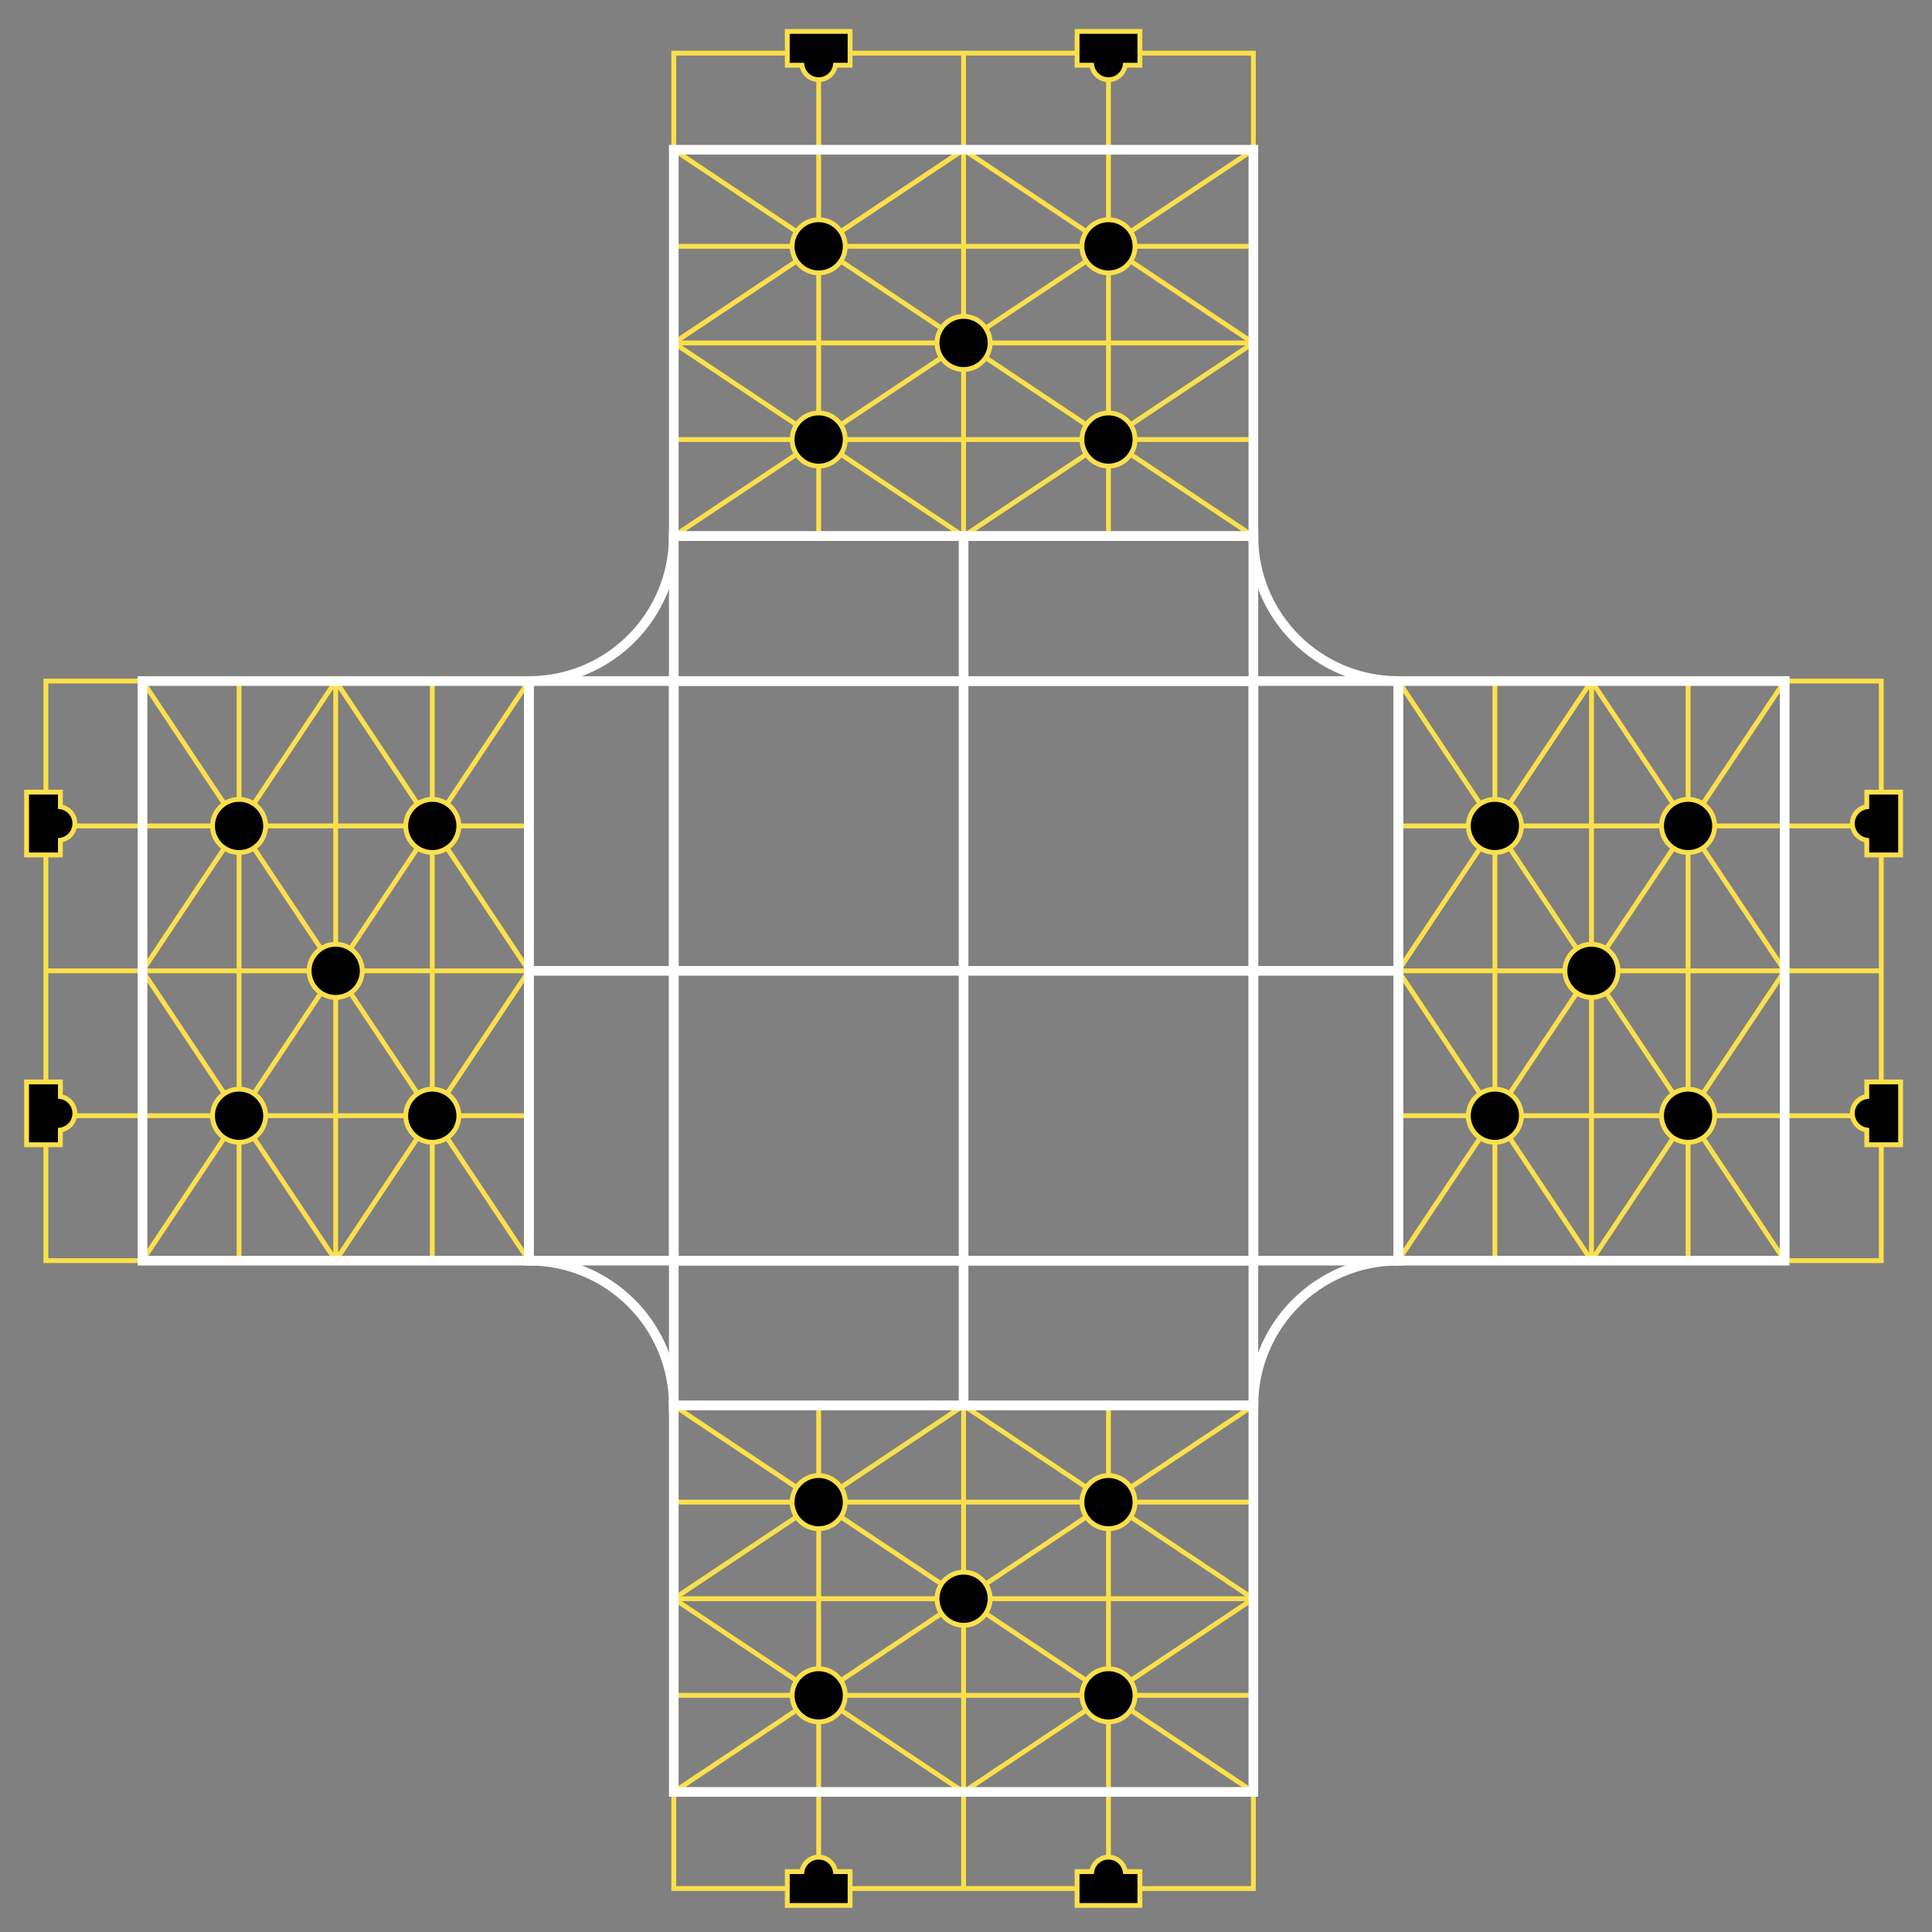 <svg width="400" height="400" viewBox="0 0 400 400" fill="none" xmlns="http://www.w3.org/2000/svg">
<rect x="0" y="0" width="400" height="400" fill="#808080" stroke="none"/>
<path d="M199.5 141H139.5V201M199.5 141H259.5V201M199.5 141V201M199.5 261H259.5V201M199.5 261H139.5V201M199.5 261V201M199.5 201H259.5M199.5 201H139.5" stroke="white" stroke-width="2"/>
<path d="M29.5 261L69.5 201M29.5 261L29.5 231M29.5 261L49.5 261M29.5 141L69.5 201M29.5 141L29.5 171M29.5 141L49.5 141M109.5 141L69.5 201M109.5 141L109.5 171M109.5 141L89.5 141M109.5 261L69.5 201M109.5 261L109.5 231M109.5 261L89.5 261M29.5 201L69.5 201M29.5 201L69.5 261M29.5 201L69.5 141M29.5 201L29.5 231M29.5 201L29.5 171M109.5 201L69.5 201M109.5 201L69.5 141M109.5 201L69.5 261M109.5 201L109.5 231M109.5 201L109.5 171M69.5 201L69.5 141M69.5 201L69.5 261M69.5 141L89.5 141M69.5 141L49.5 141M69.5 261L89.5 261M69.5 261L49.5 261M29.5 231L109.5 231M29.5 171L109.5 171M89.5 141L89.5 261M49.5 261L49.5 141" stroke="#FBE04C"/>
<path d="M259.5 371L199.5 331M259.5 371L229.5 371M259.5 371L259.5 351M139.5 371L199.5 331M139.5 371L169.5 371M139.5 371L139.5 351M139.5 291L199.5 331M139.5 291L169.5 291M139.5 291L139.5 311M259.5 291L199.5 331M259.5 291L229.5 291M259.5 291L259.5 311M199.5 371L199.5 331M199.5 371L259.5 331M199.5 371L139.5 331M199.5 371L229.5 371M199.5 371L169.5 371M199.5 291L199.5 331M199.5 291L139.5 331M199.5 291L259.5 331M199.5 291L229.5 291M199.5 291L169.5 291M199.5 331L139.5 331M199.5 331L259.5 331M139.5 331L139.5 311M139.5 331L139.5 351M259.5 331L259.5 311M259.5 331L259.5 351M229.5 371L229.5 291M169.5 371L169.5 291M139.5 311L259.5 311M259.5 351L139.5 351" stroke="#FBE04C"/>
<path d="M289.5 261L329.5 201M289.5 261L289.5 231M289.5 261L309.5 261M289.5 141L329.5 201M289.5 141L289.5 171M289.5 141L309.5 141M369.5 141L329.5 201M369.5 141L369.5 171M369.5 141L349.5 141M369.5 261L329.5 201M369.5 261L369.5 231M369.5 261L349.5 261M289.5 201L329.5 201M289.5 201L329.5 261M289.5 201L329.5 141M289.5 201L289.5 231M289.5 201L289.5 171M369.5 201L329.5 201M369.5 201L329.5 141M369.5 201L329.5 261M369.5 201L369.5 231M369.5 201L369.5 171M329.5 201L329.5 141M329.5 201L329.5 261M329.5 141L349.5 141M329.5 141L309.5 141M329.5 261L349.5 261M329.5 261L309.5 261M289.5 231L369.5 231M289.5 171L369.5 171M349.5 141L349.5 261M309.5 261L309.5 141" stroke="#FBE04C"/>
<path d="M259.5 111L199.5 71M259.5 111L229.5 111M259.5 111L259.5 91M139.5 111L199.5 71M139.5 111L169.5 111M139.5 111L139.5 91M139.5 31L199.5 71M139.5 31L169.5 31M139.5 31L139.5 51M259.5 31L199.5 71M259.5 31L229.5 31M259.5 31L259.5 51M199.5 111L199.5 71M199.5 111L259.5 71M199.5 111L139.5 71M199.5 111L229.5 111M199.5 111L169.5 111M199.5 31L199.5 71M199.5 31L139.5 71M199.5 31L259.5 71M199.5 31L229.5 31M199.5 31L169.5 31M199.5 71L139.5 71M199.5 71L259.5 71M139.5 71L139.5 51M139.5 71L139.5 91M259.5 71L259.5 51M259.5 71L259.5 91M229.5 111L229.5 31M169.5 111L169.5 31M139.5 51L259.5 51M259.5 91L139.5 91" stroke="#FBE04C"/>
<path d="M199.5 141H259.5V111H199.5M199.5 141H139.5V111H199.5M199.5 141V111" stroke="white" stroke-width="2"/>
<path d="M259.5 201L259.5 261L289.5 261L289.5 201M259.5 201L259.5 141L289.5 141L289.5 201M259.5 201L289.5 201" stroke="white" stroke-width="2"/>
<path d="M199.5 291H259.5V261H199.5M199.5 291H139.5V261H199.5M199.5 291V261" stroke="white" stroke-width="2"/>
<path d="M109.5 201L109.5 261L139.5 261L139.5 201M109.5 201L109.5 141L139.5 141L139.5 201M109.5 201L139.5 201" stroke="white" stroke-width="2"/>
<path d="M9.5 201L29.5 201M9.5 201L9.5 231M9.5 201L9.5 171M29.5 201L29.5 231M29.5 201L29.5 171M9.5 231L9.5 261L29.5 261L29.5 231M9.5 231L29.5 231M29.5 171L29.5 141L9.5 141L9.5 171M29.5 171L9.5 171" stroke="#FBE04C"/>
<path d="M199.5 391L199.5 371M199.5 391L229.5 391M199.5 391L169.5 391M199.5 371H229.5M199.5 371L169.5 371M229.5 391L259.5 391V371L229.5 371M229.5 391L229.5 371M169.5 371L139.5 371L139.5 391L169.5 391M169.5 371L169.5 391" stroke="#FBE04C"/>
<path d="M369.5 201L389.5 201M369.5 201L369.5 231M369.5 201L369.5 171M389.5 201L389.5 231M389.5 201L389.5 171M369.5 231L369.5 261L389.5 261L389.5 231M369.5 231L389.5 231M389.5 171L389.5 141L369.5 141L369.5 171M389.5 171L369.5 171" stroke="#FBE04C"/>
<path d="M199.5 31L199.5 11M199.5 31L229.5 31M199.5 31L169.5 31M199.5 11L229.5 11M199.5 11L169.5 11M229.5 31L259.5 31V11L229.5 11M229.5 31L229.5 11M169.5 11L139.5 11L139.5 31L169.5 31M169.5 11L169.5 31" stroke="#FBE04C"/>
<path d="M259.5 111V111C259.5 127.569 272.931 141 289.5 141V141" stroke="white" stroke-width="2"/>
<path d="M259.5 291V291C259.5 274.431 272.931 261 289.5 261V261" stroke="white" stroke-width="2"/>
<path d="M139.5 111V111C139.5 127.569 126.069 141 109.5 141V141" stroke="white" stroke-width="2"/>
<path d="M139.5 291V291C139.5 274.431 126.069 261 109.5 261V261" stroke="white" stroke-width="2"/>
<rect x="139.5" y="291" width="120" height="80" stroke="white" stroke-width="2"/>
<rect x="289.5" y="261" width="120" height="80" transform="rotate(-90 289.5 261)" stroke="white" stroke-width="2"/>
<rect x="139.5" y="31" width="120" height="80" stroke="white" stroke-width="2"/>
<rect x="29.5" y="261" width="120" height="80" transform="rotate(-90 29.5 261)" stroke="white" stroke-width="2"/>
<circle cx="229.5" cy="351" r="5.5" fill="black" stroke="#FBE04C"/>
<circle cx="199.5" cy="331" r="5.5" fill="black" stroke="#FBE04C"/>
<circle cx="49.5" cy="231" r="5.5" transform="rotate(90 49.5 231)" fill="black" stroke="#FBE04C"/>
<circle cx="229.5" cy="91" r="5.5" fill="black" stroke="#FBE04C"/>
<circle cx="199.5" cy="71" r="5.5" fill="black" stroke="#FBE04C"/>
<circle cx="309.5" cy="231" r="5.5" transform="rotate(90 309.5 231)" fill="black" stroke="#FBE04C"/>
<circle cx="229.5" cy="311" r="5.5" fill="black" stroke="#FBE04C"/>
<circle cx="89.5" cy="231" r="5.5" transform="rotate(90 89.5 231)" fill="black" stroke="#FBE04C"/>
<circle cx="229.5" cy="51" r="5.5" fill="black" stroke="#FBE04C"/>
<circle cx="349.5" cy="231" r="5.5" transform="rotate(90 349.5 231)" fill="black" stroke="#FBE04C"/>
<circle cx="329.5" cy="201" r="5.5" transform="rotate(90 329.5 201)" fill="black" stroke="#FBE04C"/>
<circle cx="169.5" cy="351" r="5.5" fill="black" stroke="#FBE04C"/>
<circle cx="49.5" cy="171" r="5.5" transform="rotate(90 49.5 171)" fill="black" stroke="#FBE04C"/>
<circle cx="169.5" cy="91" r="5.5" fill="black" stroke="#FBE04C"/>
<circle cx="309.5" cy="171" r="5.5" transform="rotate(90 309.5 171)" fill="black" stroke="#FBE04C"/>
<circle cx="169.5" cy="311" r="5.5" fill="black" stroke="#FBE04C"/>
<circle cx="89.5" cy="171" r="5.5" transform="rotate(90 89.5 171)" fill="black" stroke="#FBE04C"/>
<circle cx="69.5" cy="201" r="5.5" transform="rotate(90 69.5 201)" fill="black" stroke="#FBE04C"/>
<circle cx="169.5" cy="51" r="5.5" fill="black" stroke="#FBE04C"/>
<circle cx="349.5" cy="171" r="5.5" transform="rotate(90 349.5 171)" fill="black" stroke="#FBE04C"/>
<path d="M176 388V387.5H175.5H172.965C172.722 385.804 171.263 384.5 169.5 384.5C167.737 384.5 166.278 385.804 166.035 387.5H163.5H163V388V394V394.5H163.5H175.5H176V394V388Z" fill="black" stroke="#FBE04C"/>
<path d="M387 224L386.5 224L386.5 224.5L386.5 227.035C384.804 227.278 383.5 228.737 383.5 230.5C383.5 232.263 384.804 233.722 386.5 233.965L386.5 236.5L386.5 237L387 237L393 237L393.5 237L393.5 236.5L393.5 224.5L393.5 224L393 224L387 224Z" fill="black" stroke="#FBE04C"/>
<path d="M176 13V13.5H175.5H172.965C172.722 15.196 171.263 16.5 169.5 16.5C167.737 16.5 166.278 15.196 166.035 13.5H163.5H163V13V7V6.5H163.5H175.5H176V7V13Z" fill="black" stroke="#FBE04C"/>
<path d="M12 224L12.5 224L12.5 224.5L12.5 227.035C14.196 227.278 15.5 228.737 15.5 230.5C15.5 232.263 14.196 233.722 12.5 233.965L12.5 236.5L12.5 237L12 237L6 237L5.5 237L5.5 236.5L5.5 224.5L5.5 224L6 224L12 224Z" fill="black" stroke="#FBE04C"/>
<path d="M236 388V387.5H235.5H232.965C232.722 385.804 231.263 384.5 229.5 384.5C227.737 384.5 226.278 385.804 226.035 387.5H223.5H223V388V394V394.5H223.5H235.5H236V394V388Z" fill="black" stroke="#FBE04C"/>
<path d="M387 164L386.5 164L386.5 164.5L386.5 167.035C384.804 167.278 383.5 168.737 383.5 170.5C383.5 172.263 384.804 173.722 386.5 173.965L386.5 176.5L386.5 177L387 177L393 177L393.5 177L393.5 176.5L393.5 164.5L393.5 164L393 164L387 164Z" fill="black" stroke="#FBE04C"/>
<path d="M236 13V13.5H235.5H232.965C232.722 15.196 231.263 16.5 229.5 16.5C227.737 16.5 226.278 15.196 226.035 13.5H223.5H223V13V7V6.5H223.5H235.5H236V7V13Z" fill="black" stroke="#FBE04C"/>
<path d="M12 164L12.5 164L12.5 164.5L12.5 167.035C14.196 167.278 15.5 168.737 15.5 170.5C15.5 172.263 14.196 173.722 12.5 173.965L12.5 176.5L12.5 177L12 177L6 177L5.5 177L5.5 176.5L5.5 164.5L5.5 164L6 164L12 164Z" fill="black" stroke="#FBE04C"/>
</svg>

